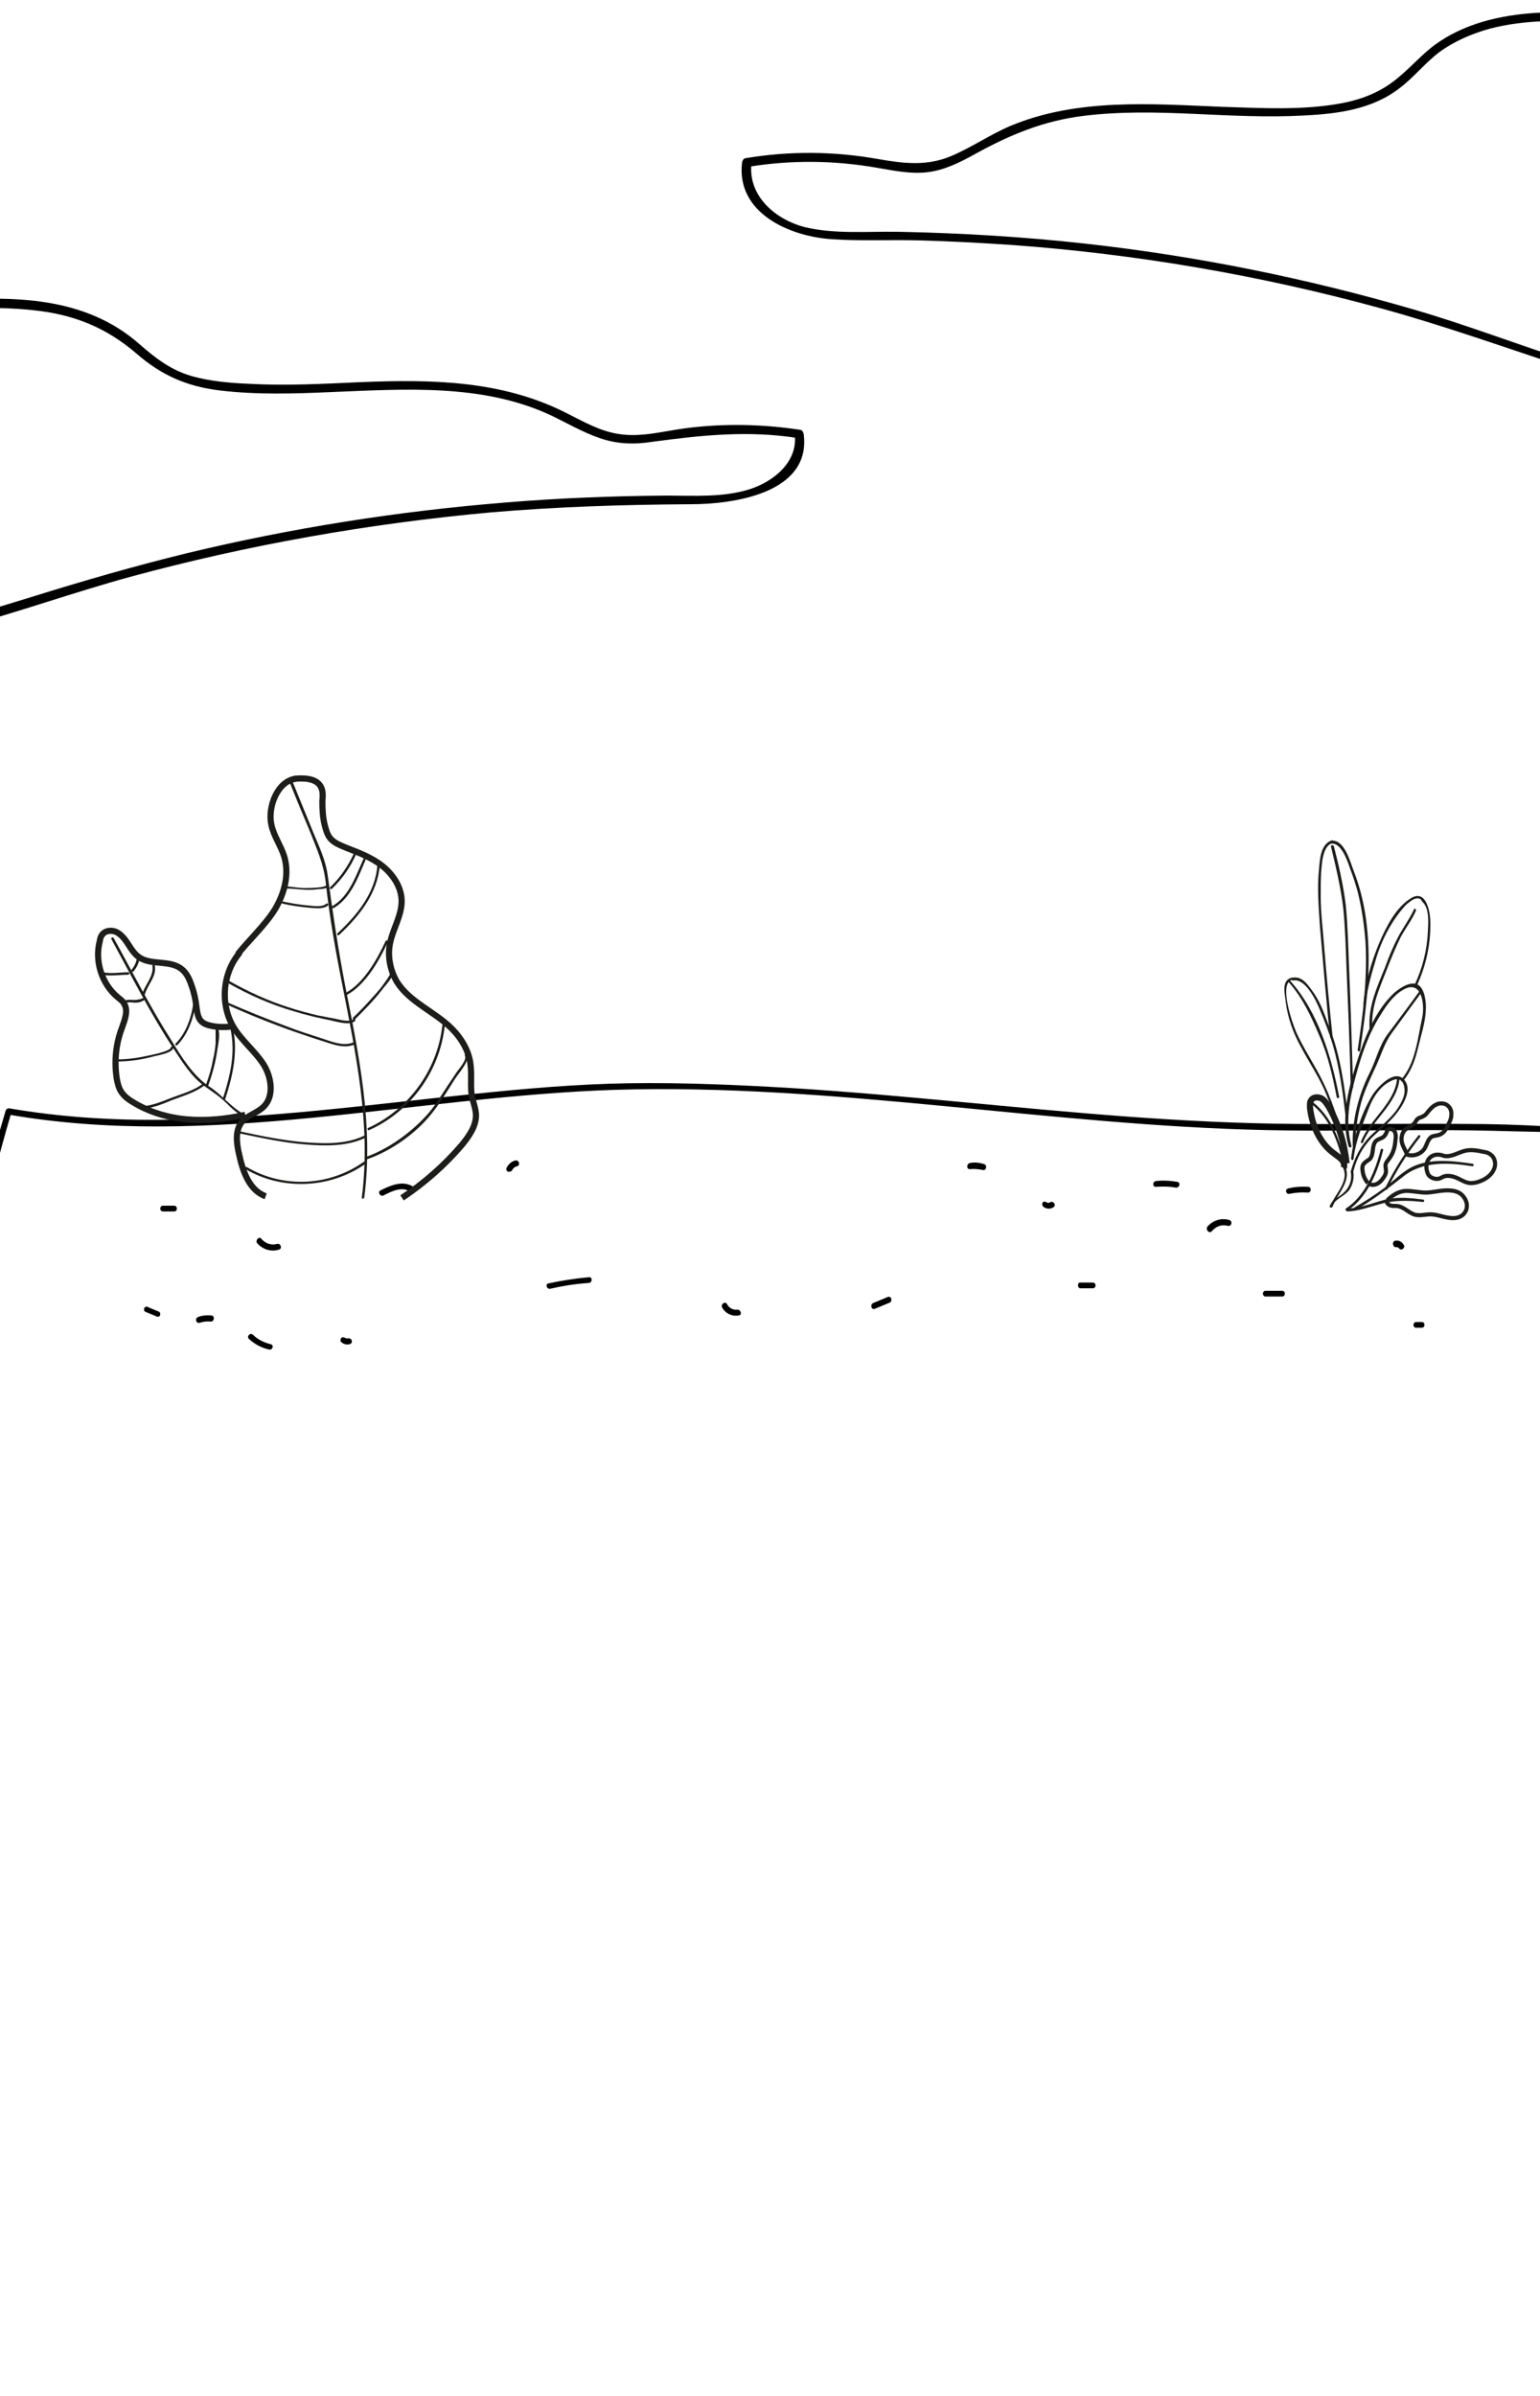 <?xml version="1.0" encoding="utf-8"?>
<!-- Generator: Adobe Illustrator 21.1.0, SVG Export Plug-In . SVG Version: 6.00 Build 0)  -->
<svg version="1.1" id="Calque_1" xmlns="http://www.w3.org/2000/svg" xmlns:xlink="http://www.w3.org/1999/xlink" x="0px" y="0px"
	 viewBox="0 0 375 583" style="enable-background:new 0 0 375 583;" xml:space="preserve">
<style type="text/css">
	.st0{fill:#1D1D1B;}
	.st1{fill:none;stroke:#1D1D1B;stroke-width:1.5;stroke-miterlimit:10;}
	.st2{fill:none;stroke:#1D1D1B;stroke-miterlimit:10;}
</style>
<path d="M1.9,271.2c49.2,8.6,98.7-4.4,147.9-6c53.1-1.6,105.7,8.7,158.7,9.8c13.3,0.3,26.5,0,39.8,0c6.8,0,13.6,0.1,20.4,0.3
	c6.5,0.2,13.5,0,19.9,1.6c6.2,1.5,10.2,6.5,13.9,11.3c3.6,4.7,6.9,9.7,9.9,14.9c6,10.5,10.5,21.7,13.4,33.4
	c6.1,24.4,5.5,49.9,3.3,74.8c-2.2,25.5-5.8,50.8-6.5,76.3c-0.8,25.4,0.2,50.7-1.3,76c-0.8,12.9-2.1,25.8-4.7,38.4
	c-2.4,12-5.5,24.5-12,35c-12.6,20.4-37.8,25.9-60.2,26.7c-13.1,0.5-26.1-0.2-39.2,0.5c-13,0.7-25.9,2.4-38.8,4.1
	c-25.6,3.5-51.1,6.4-77.1,6c-25.1-0.4-50.1-3.1-74.6-8.2c-12.4-2.6-24.7-5.8-36.9-9.6c-11.9-3.7-23.5-8.2-35.1-12.7
	c-5.8-2.3-11.7-4.4-17.7-6c-5.6-1.5-11.2-2.3-16.9-3C2.2,634-3.7,632.7-8,628.3c-3.4-3.4-5.4-8-6.6-12.7c-1.4-5.1-1.8-10.4-2.2-15.6
	c-0.5-6.6-0.9-13.3-1.2-19.9c-0.7-13.5-1-26.9-1.2-40.4c-0.3-26.6,0.3-53.3,0.8-79.8c1.1-51.2,2.2-102.9,12.3-153.3
	c2.4-12.1,5.4-24.1,8.9-36c0.3-0.9-1.1-1.2-1.4-0.4c-15,49.9-18.7,102.3-20.4,154.2c-0.8,26.7-1.4,53.4-1.7,80.1
	c-0.3,27.2-0.1,54.5,1.4,81.7c0.6,10.9,0.5,22.6,4.2,33.1c1.5,4.1,3.6,8.1,6.9,11c3.8,3.4,8.7,4.9,13.8,5.7c6,0.9,12,1.5,17.8,3
	c6.2,1.6,12.2,3.8,18.1,6c12,4.6,24,9.3,36.3,13.1c48.4,15.1,99.9,20.7,150.5,16.3c26.6-2.3,52.9-7.7,79.6-8.9
	c24.3-1.1,49.8,2.5,72.9-7.2c9.7-4.1,18.3-10.4,24.1-19.2c6.7-10.1,9.9-22.4,12.5-34.1c5.5-25.2,6.1-51.1,6.2-76.7
	c0.1-26,0.3-51.8,2.9-77.6c2.5-25.6,6.1-51.2,5.4-77c-0.7-24.4-5.6-48.5-17.6-70c-2.9-5.2-6.2-10.2-9.7-15
	c-3.1-4.1-6.3-8.5-10.8-11.3c-5-3-11.3-3-16.9-3.3c-6.8-0.4-13.6-0.6-20.3-0.6c-13.8-0.1-27.5,0.1-41.2,0s-27.4-0.8-41.1-1.8
	c-27-2-54-5.2-81.1-6.9c-13.3-0.8-26.8-1.4-40.1-1.2c-12.6,0.2-25.2,1.3-37.7,2.6c-25.4,2.6-50.7,6.1-76.3,6.3
	c-12.4,0.1-24.7-0.7-36.9-2.8C1.4,269.7,1,271.1,1.9,271.2z"/>
<path d="M39.7,294.8c0.9,0,1.8,0,2.7,0s0.9-1.4,0-1.4s-1.8,0-2.7,0S38.8,294.8,39.7,294.8z"/>
<path d="M62.6,302.5c1.3,1.5,3.3,2.2,5.3,1.6c0.9-0.2,0.5-1.6-0.4-1.4c-1.5,0.4-2.9-0.1-3.9-1.3C63.1,300.8,62.1,301.8,62.6,302.5z"
	/>
<path d="M93.4,290.9c2.1-1.1,4.6-2.3,6.7-0.8c0.8,0.5,1.5-0.7,0.7-1.2c-2.6-1.8-5.6-0.5-8.2,0.8C91.9,290.1,92.6,291.3,93.4,290.9z"
	/>
<path d="M124.7,284.8c0.2-0.5,0.7-0.9,1.2-1c0.9-0.2,0.5-1.6-0.4-1.4s-1.6,0.8-2.1,1.7c-0.2,0.3-0.1,0.8,0.2,1
	C124,285.2,124.5,285.1,124.7,284.8z"/>
<path d="M134,313.6c3.1-0.7,6.2-1.2,9.4-1.4c0.9-0.1,0.9-1.5,0-1.4c-3.3,0.3-6.6,0.8-9.8,1.5C132.7,312.4,133.1,313.8,134,313.6z"/>
<path d="M175.8,318.1c0.8,1.5,2.4,2.3,4.1,2c0.9-0.1,0.5-1.5-0.4-1.4c-1,0.1-2-0.4-2.5-1.4C176.6,316.6,175.5,317.3,175.8,318.1z"/>
<path d="M213,318.5c1.2-0.5,2.4-1,3.6-1.5c0.8-0.3,0.5-1.7-0.4-1.4c-1.2,0.5-2.4,1-3.6,1.5C211.8,317.5,212.2,318.8,213,318.5z"/>
<path d="M236.2,284.5c1.1-0.1,2.1,0,3.1,0.2c0.8,0.3,1.2-1.1,0.4-1.4c-1.2-0.4-2.3-0.5-3.5-0.3C235.3,283.2,235.3,284.6,236.2,284.5
	z"/>
<path d="M254,293.6c0.7,0.6,1.7,0.7,2.5,0.2c0.3-0.2,0.5-0.6,0.2-1c-0.2-0.3-0.7-0.5-1-0.2c-0.2,0.1-0.6,0.2-0.8,0
	c-0.3-0.2-0.7-0.3-1,0C253.8,292.8,253.7,293.3,254,293.6z"/>
<path d="M263.1,313.5c1,0,2,0,3,0c0.9,0,0.9-1.4,0-1.4c-1,0-2,0-3,0C262.3,312,262.3,313.5,263.1,313.5z"/>
<path d="M295.1,299.6c1-1.2,2.4-1.7,3.9-1.3c0.9,0.2,1.2-1.1,0.4-1.4c-1.9-0.6-4,0-5.4,1.6C293.5,299.3,294.5,300.3,295.1,299.6z"/>
<path d="M314,290.5c1.5-0.3,3-0.4,4.5-0.3c0.9,0,0.9-1.4,0-1.4c-1.6-0.1-3.2,0-4.8,0.4C312.8,289.4,313.1,290.7,314,290.5z"/>
<path d="M281.5,288.8c1.6-0.1,3.2-0.1,4.8,0.2c0.9,0.1,1.3-1.2,0.4-1.4c-1.7-0.3-3.5-0.4-5.2-0.2
	C280.6,287.5,280.6,288.9,281.5,288.8z"/>
<path d="M308.2,315.5c1.3,0,2.7,0,4,0c0.9,0,0.9-1.4,0-1.4c-1.3,0-2.7,0-4,0C307.3,314.1,307.3,315.5,308.2,315.5z"/>
<path d="M339.9,303.5c0.2,0,0.3,0,0.4,0l0.2,0.1c0.1,0.1,0.1,0.1,0.1,0.1c0.2,0.3,0.6,0.5,1,0.2c0.3-0.2,0.5-0.7,0.2-1
	c-0.4-0.7-1.1-1.1-1.9-1c-0.4,0-0.7,0.3-0.7,0.7C339.2,303.1,339.5,303.5,339.9,303.5z"/>
<path d="M344.9,323.1c0.4,0,0.9,0,1.3,0c0.9,0,0.9-1.4,0-1.4c-0.4,0-0.9,0-1.3,0C344,321.7,343.9,323.1,344.9,323.1z"/>
<path d="M84.8,325.7c-0.2,0-0.5,0-0.7-0.1c-0.3-0.2-0.7-0.3-1,0c-0.2,0.2-0.3,0.8,0,1c0.6,0.5,1.3,0.7,2,0.5
	C86.1,326.9,85.7,325.5,84.8,325.7z"/>
<path d="M65.9,327.1c-1.6-0.4-3.1-1.1-4.3-2.3c-0.7-0.6-1.6,0.4-1,1c1.4,1.3,3.1,2.2,4.9,2.6C66.4,328.6,66.8,327.3,65.9,327.1z"/>
<path d="M51.4,320.1c-1.1-0.1-2.2,0-3.2,0.4c-0.8,0.3-0.5,1.6,0.4,1.4c0.9-0.3,1.8-0.4,2.8-0.3C52.3,321.5,52.3,320.1,51.4,320.1z"
	/>
<path d="M38.5,319.1c-0.9-0.4-1.8-0.7-2.6-1.1c-0.4-0.1-0.8,0.1-0.8,0.5c-0.1,0.4,0.1,0.7,0.5,0.8c0.9,0.4,1.8,0.7,2.6,1.1
	c0.4,0.1,0.8-0.1,0.8-0.5C39.1,319.6,38.9,319.2,38.5,319.1z"/>
<path d="M-75.5,89.6c18.1-7.2,37.1-11.9,56.5-13.7c9-0.9,18.2-1.4,27.2-0.4c9.7,1,17.7,4.2,25.1,10.6c6,5.2,12.1,7.9,20.1,8.9
	c9.1,1.1,18.3,0.8,27.4,0.4c17.7-0.7,36.6-2.1,53.2,5.6c4,1.9,7.9,4.2,12,5.6c4.3,1.5,8.5,1.6,12.9,0.9c12-1.6,23.3-2.8,35.4-0.9
	c-0.3-0.4-0.5-0.7-0.8-1c0.9,6.7-5,11.5-10.8,13.4c-6.5,2.1-13.7,1.6-20.4,1.6c-13.1,0.1-26.3,0.6-39.4,1.7
	c-26,2.1-52,6.2-77.3,12.3c-12.7,3.1-25.2,6.7-37.7,10.6c-12.7,3.9-25.5,7.9-38.7,9.7c-24.8,3.4-49.4-2.8-70.4-16.1
	c-5.6-3.6-11.4-7.5-16.2-12.3c-2.6-2.6-5.6-6.2-5.4-10.2c0.3-4.2,4.2-6.3,7.5-7.9c13.9-6.9,28-13.2,42.2-19.7
	c1.3-0.6,0.1-2.4-1.1-1.9c-13.9,6.4-27.9,12.7-41.7,19.5c-4.1,2-8.8,4.7-9.1,9.9c-0.4,5.2,3.7,9.9,7.3,13.2
	c17.9,16.4,42.5,27.2,66.8,28.6c28.5,1.7,55.5-10.2,82.5-17.6c28.7-7.8,58.2-13,87.8-15.7c16.3-1.4,32.5-1.9,48.9-2
	c10.1,0,29.3-2.6,27.4-17.1c-0.1-0.4-0.3-0.9-0.8-1c-9.2-1.4-18.6-1.6-27.9-0.4c-5.4,0.7-10.9,2.3-16.4,1.4
	c-4.6-0.7-8.7-3.1-12.9-5.2c-15.7-7.9-32.8-8.1-50-7.4c-9,0.4-18,0.9-27,0.4c-4.7-0.2-9.5-0.6-14.1-1.9c-5.1-1.5-8.8-4.4-12.7-7.8
	C20.6,72,3,72-13.6,73.2C-35,74.6-56.2,79.4-76,87.4C-77.3,88.1-76.8,90.1-75.5,89.6z"/>
<path d="M455.9,19.7C438.3,12,419.7,6.8,400.6,4.5c-16.4-1.9-37-3.9-51.2,6.4c-3.1,2.3-5.6,5.2-8.6,7.7c-4.1,3.6-8.8,5.5-14,6.5
	c-9.5,1.8-19.4,1.2-29.1,0.9c-17.3-0.7-35.4-2.2-51.8,4.7c-4.9,2.1-9.2,5.1-14.1,7.2c-6,2.6-11.7,1.9-18,0.8
	c-10.7-1.9-21.5-2-32.3-0.2c-0.5,0.1-0.7,0.6-0.8,1c-1.5,12.3,11.5,18,21.7,18.7c7.1,0.5,14.4,0.1,21.5,0.3
	c7.4,0.2,14.9,0.6,22.3,1.1c30.5,2.2,60.8,7.4,90.3,15.5c14.6,4,28.9,9.1,43.2,13.8c13.5,4.4,27.4,8.3,41.6,8.8
	c25.6,0.9,50.3-9.9,69.7-26.1c7.9-6.5,21.3-19.6,9-28.8c-3.1-2.4-6.9-4-10.4-5.8c-4-2.1-8-4.2-11.9-6.2c-8-4.2-16-8.2-24-12.2
	c-1.2-0.6-2.3,1.2-1.1,1.9c12.9,6.5,25.7,13.1,38.5,19.8c6.1,3.2,14.1,6.9,11.1,15.4c-2.1,5.9-7.6,10.3-12.2,14.2
	c-18.9,15.9-43,26.6-68,25.9c-26.9-0.8-52.2-13.1-77.8-20.5c-26.1-7.6-52.8-13-79.8-16c-15.2-1.7-30.6-2.6-45.9-2.9
	c-7.4-0.1-15.2,0.6-22.4-1.1c-7.2-1.8-14.1-7.6-13.1-15.7c-0.3,0.4-0.5,0.7-0.8,1c10.4-1.7,20.8-1.6,31.2,0.2
	c4.1,0.7,8.3,1.6,12.5,1.1c4.1-0.5,7.9-2.4,11.5-4.4c8.5-4.7,16.7-8.1,26.4-9.3c8.9-1.1,17.8-0.9,26.7-0.5c9,0.4,18.1,0.9,27.1,0.4
	c8.2-0.4,16.7-1.5,23.4-6.8c3.4-2.6,6.1-6.1,9.6-8.7c3.6-2.6,7.8-4.4,12.1-5.6c8.7-2.3,18-2.1,27-1.6c22.5,1.3,44.7,6.7,65.2,15.9
	C456.1,22.2,457.2,20.3,455.9,19.7z"/>
<path class="st0" d="M27.1,228.5c4.8,8.8,9.4,17.9,14.9,26.3c2.2,3.3,4.5,7.2,7.8,9.5c1.9,1.4,3.7,2.5,5.4,4.2
	c1.4,1.4,2.7,2.6,4.5,3.4c0.3,0.1,0.7-0.4,0.3-0.5c-3.4-1.5-5.8-4.9-8.9-6.9c-4.1-2.7-6.9-7.3-9.4-11.4c-5.1-8-9.4-16.5-14-24.8
	C27.5,227.9,27,228.2,27.1,228.5z"/>
<path class="st1" d="M56.8,249.7c-1.6,0.3-3.3,0.3-5,0c-1.1-0.2-2.2-0.5-2.9-1.3c-0.8-0.9-0.9-2.3-1.1-3.6c-0.2-1.7-0.6-3.5-1.2-5.1
	c-0.5-1.5-1.2-3-2.4-3.9c-2.9-2.3-7.4-0.8-10.4-2.9c-1.1-0.8-1.8-1.9-2.5-3s-1.5-2.2-2.6-2.9s-2.7-0.7-3.6,0.2
	c-0.5,0.5-0.7,1.1-0.8,1.8c-1.3,4.9,0.5,10.5,4.4,13.7c0.6,0.5,1.2,0.9,1.5,1.5c1.1,1.7,0.2,3.9-0.5,5.9c-1.5,3.9-1.9,8.1-1.3,12.2
	c0.2,1.2,0.5,2.5,1.2,3.5s1.6,1.7,2.6,2.3c4,2.5,8.7,3.9,13.4,4.3s9.5-0.1,14.1-1.1"/>
<path class="st0" d="M35.3,241.9c0.7-2.4,2.9-4.3,2.4-7c0-0.4-0.6-0.2-0.6,0.1c0.4,2.5-1.7,4.5-2.4,6.7
	C34.7,242.1,35.2,242.2,35.3,241.9z"/>
<path class="st0" d="M31.2,236.6c-2.1,0-4,0.4-6.2,0c-0.4-0.1-0.5,0.5-0.1,0.6c2.1,0.4,4.1,0,6.3,0
	C31.6,237.1,31.6,236.6,31.2,236.6z"/>
<path class="st0" d="M30.4,244.2c0.8-0.5,1.7-0.2,2.6-0.2c0.8,0,1.4-0.2,2.1-0.6c0.3-0.1,0-0.7-0.3-0.5c-1,0.4-1.9,0.5-3,0.4
	c-0.7,0-1.2,0-1.8,0.4C29.8,243.8,30.2,244.3,30.4,244.2z"/>
<path class="st0" d="M43.2,254.3c2.9-3,4.3-7.5,4.6-11.7c0-0.4-0.6-0.4-0.6,0c-0.2,3.9-1.6,8.5-4.4,11.3
	C42.5,254.2,42.9,254.6,43.2,254.3z"/>
<path class="st0" d="M28.4,258.3c3,0,6-0.4,8.9-1.2c1.1-0.3,4.6-0.8,4.9-2.1c0.1-0.4-0.5-0.5-0.6-0.1c-0.2,1-5.2,1.9-6.1,2.1
	c-2.3,0.5-4.7,0.8-7.1,0.8C28,257.7,28,258.3,28.4,258.3z"/>
<path class="st0" d="M52.5,250.4c0,0,0,3.2,0,3.5c-0.1,1.3-0.3,2.6-0.6,3.8c-0.4,2.2-1,4.3-1.8,6.4c-0.1,0.4,0.4,0.5,0.6,0.1
	c1-2.8,1.8-5.7,2.2-8.6c0.2-1.4,1-4.5-0.1-5.8c-0.1-0.1-0.2-0.1-0.4,0h-0.1C51.8,250.1,52.1,250.6,52.5,250.4z"/>
<path class="st0" d="M56.1,250.3c1.3,5.8,0,11.4-1.8,16.9c-0.1,0.4,0.5,0.5,0.6,0.1c1.8-5.6,3.1-11.4,1.8-17.3
	C56.5,249.8,56,250,56.1,250.3z"/>
<path class="st0" d="M33.8,269.8c2.8,0.1,5.5-1,8.1-2.1c2.6-1,5.6-1.8,7.9-3.6c0.3-0.2-0.1-0.7-0.4-0.4c-2.3,1.8-5.6,2.6-8.3,3.7
	c-2.3,0.9-4.8,1.9-7.3,1.8C33.4,269.1,33.4,269.7,33.8,269.8z"/>
<path class="st0" d="M32.5,236.4c0.8-1,1.4-2.1,1.5-3.4c0-0.4-0.5-0.5-0.6-0.1c-0.2,1.2-0.6,2.2-1.4,3.1
	C31.9,236.3,32.3,236.7,32.5,236.4z"/>
<path class="st1" d="M64.7,291.1c-4-1.4-5.6-6.1-6.5-10.3c-0.6-2.6-1-5.7,0.7-7.8c1.4-1.6,3.6-2.1,5.2-3.6c2.8-2.6,2-7.4,0-10.5
	c-2.1-3.2-5.2-5.6-7.2-8.9c-3.4-5.6-2.7-13.3,1.5-18.2"/>
<path class="st1" d="M72,189.5c-4.5,0.6-6.9,7-5.9,11.3c0.6,2.7,2.3,5,3.1,7.6c1.3,4.3,0.1,8.9-2.2,12.8c-2.3,3.8-6.6,7.8-9.1,11"/>
<path class="st1" d="M71.8,189.5c2.3-0.2,5.2-0.1,6.3,1.9c0.6,1.1,0.5,2.3,0.4,3.6c0,2,0.1,4,0.6,5.9c0.3,1.1,0.6,2.3,1.4,3.2
	c1,1.1,2.4,1.6,3.8,2.2c3.1,1.2,6.3,2.4,8.9,4.5s4.6,5.2,4.6,8.5c0,3.5-2.1,6.7-2.8,10.1c-0.7,3.2,0,6.8,1.7,9.6
	c3.1,4.9,9.2,7.2,13.3,11.3c2.4,2.4,4.3,5.6,4.6,9c0.3,2.5-0.1,5,0.3,7.4c0.3,1.5,0.9,2.9,1,4.5c0.1,2.8-1.7,5.3-3.5,7.5
	c-4.2,4.9-9.1,9.2-14.5,12.8"/>
<path class="st0" d="M70.5,190.3c1.6,4,3.3,8.1,5,12.1c1.6,4.1,3.3,7.8,3.8,12.2c0.9,8.2,2.3,16.2,3.9,24.3
	c3.4,17.3,7.2,34.8,4.9,52.5c0,0.4,0.5,0.4,0.6,0c2.3-17.4-1.3-34.7-4.7-51.8c-1.7-8.9-3-17.7-4.2-26.6c-0.5-3.7-2.1-7-3.5-10.4
	c-1.7-4.2-3.4-8.3-5.1-12.5C70.9,189.8,70.3,190,70.5,190.3z"/>
<path class="st0" d="M80.8,216.3c2.5-2.4,4.5-5.2,5.9-8.4c0.1-0.3-0.4-0.7-0.5-0.3c-1.4,3.1-3.3,5.9-5.8,8.3
	C80.1,216.1,80.5,216.5,80.8,216.3z"/>
<path class="st0" d="M81.2,221c4.2-2.4,6-7.5,7.8-11.7c0.1-0.3-0.4-0.7-0.5-0.3c-1.8,4-3.5,9.2-7.6,11.5
	C80.6,220.6,80.9,221.1,81.2,221z"/>
<path class="st0" d="M82.6,227.5c4.9-4.6,9.3-10,9.9-17c0-0.4-0.6-0.4-0.6,0c-0.5,6.8-4.9,12.1-9.7,16.6
	C81.9,227.4,82.3,227.8,82.6,227.5z"/>
<path class="st0" d="M68.8,219.9c2.2,0.5,4.4,0.8,6.6,1c1.5,0.1,3.1,0.4,4.4-0.5c0.3-0.2,0-0.8-0.3-0.5c-1.3,1-3.3,0.5-4.9,0.4
	c-1.9-0.2-3.8-0.5-5.6-0.9C68.6,219.2,68.4,219.8,68.8,219.9z"/>
<path class="st0" d="M69.3,216.2c2.7,0,5.3,0.6,8,0.2c0.8-0.1,2.8,0,2.8-1.1c0-0.4-0.6-0.4-0.6,0c0,0.8-4.6,0.8-5.4,0.8
	c-1.6,0-3.2-0.4-4.8-0.4C68.9,215.6,68.9,216.2,69.3,216.2z"/>
<path class="st0" d="M55.5,239.2c5.1,2.9,10.5,5.3,16.1,6.9c2.9,0.9,5.9,1.6,8.9,2.2c1.5,0.3,4.5,1.3,5.9,0.2c0.3-0.2,0-0.8-0.3-0.5
	c-1.2,0.9-3.7,0-5-0.2c-1.2-0.2-2.4-0.5-3.7-0.7c-2.4-0.6-4.8-1.2-7.2-2c-5-1.6-9.8-3.8-14.4-6.4C55.5,238.5,55.2,239,55.5,239.2z"
	/>
<path class="st0" d="M54.9,244.3c5.5,2.5,11.2,4.8,16.9,6.8c2.9,1,5.9,2,8.8,2.9c2,0.6,3.9,1,5.9,0.1c0.3-0.1,0-0.7-0.3-0.5
	c-2.7,1.2-5.8-0.3-8.4-1.1c-2.5-0.8-5-1.6-7.6-2.6c-5.1-1.9-10.1-3.9-15.1-6.1C54.8,243.6,54.6,244.1,54.9,244.3z"/>
<path class="st0" d="M84.3,242.2c4.6-2.4,8-8.3,10.1-12.9c0.1-0.3-0.3-0.7-0.5-0.3c-2.1,4.5-5.4,10.4-9.9,12.7
	C83.7,241.9,84,242.3,84.3,242.2z"/>
<path class="st0" d="M86.4,248.1c2.3-2.3,4.6-4.6,6.6-7.2c0.8-1.1,3.2-3.4,2.7-4.9c-0.1-0.4-0.7-0.2-0.6,0.1
	c0.3,0.8-1.1,2.5-1.5,3.1c-0.8,1.2-1.8,2.3-2.8,3.4c-1.5,1.7-3.1,3.4-4.8,5C85.7,248,86.2,248.4,86.4,248.1z"/>
<path class="st0" d="M58.3,275.8c5.4,1.1,10.7,2.3,16.1,2.7c4.8,0.4,10.1,0.5,14.5-1.6c0.3-0.1,0-0.7-0.3-0.5
	c-4.6,2.2-10.2,1.9-15.1,1.5c-5.1-0.5-10.1-1.5-15.1-2.6C58.1,275.2,57.9,275.7,58.3,275.8z"/>
<path class="st0" d="M89.9,275c10.1-4.5,17.2-14.3,18.4-25.4c0-0.4-0.6-0.4-0.6,0c-1.2,10.8-8.2,20.4-18.1,24.9
	C89.3,274.6,89.6,275.2,89.9,275z"/>
<path class="st0" d="M89.4,282.1c5.8-2,11.9-6.3,15.7-11.1c2.1-2.6,3.8-5.5,5.6-8.3c0.9-1.4,2.2-2.8,2.9-4.4c0.3-0.7,0.5-1,0.1-1.7
	c-0.2-0.3-0.7,0-0.5,0.3c0.6,0.9-1.5,3.3-2,4c-0.8,1.2-1.6,2.4-2.4,3.6c-1.6,2.4-3.1,5-5.2,7.2c-3.8,4.1-9.1,7.9-14.4,9.8
	C88.9,281.6,89.1,282.2,89.4,282.1z"/>
<path class="st0" d="M88.6,282.7c-8.4,6-19.7,6.5-28.5,1.3c-0.3-0.2-0.6,0.3-0.3,0.5c9,5.3,20.7,4.7,29.2-1.3
	C89.2,283,88.9,282.6,88.6,282.7z"/>
<path class="st2" d="M333.1,287.9c-0.7-0.8-1.2-1.9-1.3-3c-0.1-0.6-0.1-1.3,0.3-1.7c0.4-0.5,1-0.8,1.5-1.2c0.5-0.6,0.6-1.4,0.7-2.2
	s0.2-1.6,0.8-2.2c0.4-0.3,0.9-0.5,1.4-0.7c0.6-0.3,1-0.9,1.2-1.5c0-0.1,0-0.2,0.1-0.4c0.1-0.1,0.2-0.1,0.3-0.2
	c0.2-0.1,0.6-0.1,0.8,0c0.5,0.1,0.8,0.6,0.9,1.1s0.1,1,0,1.5c-0.1,1.6-0.5,3.2-1.5,4.5c-0.3,0.5-0.8,0.9-0.9,1.5
	c-0.1,0.5,0.1,1,0.1,1.6s-0.3,1.2-0.7,1.7c-0.4,0.6-0.9,1.1-1.5,1.4s-1.4,0.3-2,0"/>
<path class="st0" d="M328.1,294.6c4.8-3.1,7.4-9.4,8.7-14.7c0.1-0.4-0.5-0.5-0.6-0.1c-1.3,5.1-3.8,11.3-8.5,14.3
	C327.5,294.3,327.8,294.8,328.1,294.6z"/>
<path class="st0" d="M337.8,289.4c2.2-4.5,4.9-8.8,8-12.7c0.2-0.3-0.2-0.7-0.4-0.4c-3.2,4-5.9,8.3-8.1,12.8
	C337.1,289.4,337.6,289.7,337.8,289.4z"/>
<path class="st2" d="M342.5,280.6c-0.4-0.9-1.1-2-1.2-3s0.2-2.2,1-2.8c0.7-0.6,1.5-0.8,2.1-1.4c0.3-0.4,0.5-0.9,0.9-1.2
	c0.4-0.3,0.9-0.3,1.3-0.6c0.7-0.3,1-1,1.5-1.5c0.6-0.7,1.2-1.2,2.1-1.5c0.8-0.2,1.8-0.1,2.4,0.5c0.7,0.6,0.9,1.5,0.8,2.3
	c0,0.8-0.4,1.6-0.8,2.4c-0.4,0.9-1,1.9-2,2.3c-0.7,0.3-1.5,0.2-2.1,0.6c-0.8,0.6-1,1.7-1.5,2.6c-0.8,1.5-2.9,2.3-4.6,1.6"/>
<path class="st2" d="M347.4,283.3c0.2-1.5,1.5-2.5,3.1-2.3c0.4,0,0.8,0.2,1.2,0.3c1.8,0.3,3.4-0.9,5.2-1.3c1.5-0.3,3,0,4.4,0.3
	c0.6,0.1,1.1,0.2,1.6,0.6c1.2,0.8,1.5,2.5,0.8,3.8c-0.6,1.3-1.9,2.2-3.2,2.7c-0.7,0.3-1.5,0.5-2.3,0.5c-1.1,0-2.1-0.6-3.1-1.1
	s-2.2-0.8-3.2-0.6c-0.5,0.1-0.9,0.4-1.4,0.6c-0.8,0.2-1.7,0-2.4-0.6C347.5,285.7,347.2,284.1,347.4,283.3z"/>
<path class="st0" d="M330.2,294.4c4.1-2.4,7.8-5.2,11.5-8.1c4.7-3.8,11.1-3.4,16.8-2.5c0.4,0,0.5-0.5,0.1-0.6
	c-4.6-0.7-10.2-1.4-14.6,0.7c-2.5,1.2-4.6,3.4-6.8,5.1c-2.4,1.8-4.9,3.4-7.5,4.9C329.6,294.1,329.9,294.6,330.2,294.4z"/>
<path class="st0" d="M328.1,294.8c2.8-0.1,5.4-1.1,8-1.8c3.5-1,6.8-0.9,10.4-0.5c0.4,0,0.4-0.6,0-0.6c-3.1-0.4-6-0.7-9.1,0
	c-3.1,0.8-6.1,2.1-9.3,2.2C327.7,294.2,327.7,294.8,328.1,294.8z"/>
<path class="st2" d="M337.8,292.1c1.3-1.3,2.9-2.3,4.7-2.3c1.6,0,3.1,0.4,4.7,0.4c1.5,0,2.9-0.4,4.4-0.5s3.1,0,4.2,0.9
	c0.8,0.7,1.4,1.7,1.4,2.8c0,0.7-0.2,1.3-0.6,1.8c-0.9,1.2-2.5,1.4-4,1.1c-1.4-0.2-2.8-0.8-4.3-0.8c-1.2,0-2.5,0.4-3.7,0.1
	c-1.5-0.4-2.6-1.8-4.2-2.1c-0.5-0.1-1.1,0-1.6-0.1s-1.1-0.5-1.1-1"/>
<path class="st1" d="M327.2,284.2c0.3-0.7,0-1.5-0.5-2c-0.5-0.6-1.1-0.9-1.7-1.4c-3.6-2.5-5.5-6.9-6-11.2c0-0.7-0.1-1.4,0.3-1.9
	c0.5-0.8,1.7-0.8,2.5-0.4c0.8,0.5,1.3,1.3,1.8,2.1c2.4,4.2,3.8,8.9,4.3,13.7"/>
<path class="st0" d="M319.3,268.6c4.6,3.6,6.4,9.1,7.8,14.5c0.1,0.4,0.7,0.2,0.6-0.1c-1.5-5.5-3.3-11.1-8-14.8
	C319.4,267.9,319.1,268.4,319.3,268.6z"/>
<path class="st0" d="M314.6,237.9c-2.7,0.6-1.7,4-1.5,6c0.5,3.9,1.8,7.5,3.7,10.9c1.8,3.4,4,6.7,5.6,10.2c1.7,3.9,3,8,4,12.1
	c0.1,0.4,0.7,0.2,0.6-0.1c-1.5-6.1-3.6-11.9-6.8-17.4c-1.5-2.7-3.2-5.4-4.5-8.3c-0.9-2-4.5-12.1-1-12.9
	C315.1,238.3,315,237.8,314.6,237.9z"/>
<path class="st0" d="M314.9,238.6c2.9-0.6,5.5,4.7,6.4,6.9c1.2,2.8,2.3,5.7,3.2,8.6c1.7,5.8,2.5,11.9,3.2,17.9c0,0.4,0.6,0.4,0.6,0
	c-0.9-7.4-1.8-14.8-4.5-21.8c-1.1-2.9-2.1-6-3.9-8.6c-1.3-1.7-2.6-4.1-5.1-3.7C314.4,238.1,314.5,238.7,314.9,238.6z"/>
<path class="st0" d="M313.8,239c3.4,3.8,5.5,8.4,7.5,13.1c2.1,4.8,3.2,9.8,4.2,14.9c0.1,0.4,0.7,0.2,0.6-0.1
	c-1.9-9.8-5.1-20.6-11.9-28.2C314,238.3,313.6,238.8,313.8,239z"/>
<path class="st0" d="M324.3,204.5c-2.7,0.9-2.9,4.5-3.1,6.9c-0.5,4.6-0.1,9.2,0.2,13.9c0.8,9,1.5,18.1,2.5,27c0,0.4,0.6,0.4,0.6,0
	c-0.8-7.5-1.5-15-2.1-22.5c-0.3-3.9-0.8-7.8-0.8-11.7c0-1.9,0-3.9,0.1-5.8c0.2-2.1,0.3-6.4,2.8-7.2
	C324.8,204.9,324.7,204.4,324.3,204.5z"/>
<path class="st0" d="M324.2,205.3c2.5-0.3,4,4.5,4.6,6.2c0.7,1.8,1.3,3.7,1.8,5.5c1,4,1.6,8.1,1.9,12.2c0.5,8.8-0.6,17.6-1.9,26.3
	c0,0.4,0.5,0.5,0.6,0.1c1.5-10.1,2.8-20.4,1.6-30.6c-0.5-4.4-1.5-8.8-3.1-12.9c-0.9-2.3-2.3-7.9-5.5-7.5
	C323.8,204.8,323.8,205.4,324.2,205.3z"/>
<path class="st0" d="M324.1,206c1.2,5,2.4,10,3,15.1c0.5,5,0.6,10,0.8,15c0.4,9.5,0.8,18.9,1,28.4c0,0.4,0.6,0.4,0.6,0
	c-0.3-9.8-0.6-19.5-1-29.2c-0.2-5-0.3-10.1-0.8-15.1c-0.6-4.9-1.7-9.6-2.9-14.3C324.6,205.5,324,205.7,324.1,206z"/>
<path class="st0" d="M332.6,244.3c0.3-3.9,1.5-7.7,2.6-11.4c1.2-3.9,3.2-7.8,5.7-11c0.6-0.7,1.1-1.4,1.8-2c0.5-0.4,1-0.8,1.6-1.1
	c1-0.4,1.7-0.2,2,0.6c1.8,1.5,1.5,5.1,1.4,7.2c-0.2,4.6-1.3,9-3.3,13.2c-0.1,0.3,0.3,0.7,0.5,0.3c2.3-4.9,3.5-10.2,3.4-15.6
	c0-2.6-1-8.1-4.6-6c-3.8,2.2-6.3,7.3-7.9,11.1c-1.9,4.5-3.4,9.8-3.8,14.7C332,244.7,332.6,244.7,332.6,244.3z"/>
<path class="st0" d="M334.2,250.4c-0.5-5.4,1.8-10,3.7-15c1-2.5,2-5,3.2-7.4c1.2-2.2,2.7-4.1,3.7-6.4c0.1-0.3-0.3-0.7-0.5-0.3
	c-1.1,2.4-2.7,4.5-3.9,6.8c-1.2,2.3-2.2,4.7-3.1,7.2c-2,5-4.2,9.6-3.8,15.1C333.7,250.8,334.3,250.8,334.2,250.4z"/>
<path class="st0" d="M329.1,278.9c-1.6-5.9-0.5-11.3,1-16.9c1.4-5.2,3.1-10.3,6-14.9c1.4-2.3,3.1-4.8,5.5-6.2
	c4.7-2.8,5.4,3.8,4.7,6.8c-1.1,5-1.6,11-5.1,15c-0.2,0.3,0.2,0.7,0.4,0.4c2-2.3,3-5.1,3.7-8.1s1.8-6.2,1.9-9.3
	c0.1-1.7-0.2-4.9-1.8-6c-1.8-1.2-4.6,0.8-5.9,1.9c-4.7,4.4-7.3,11.1-9.2,17.1c-2.1,6.7-3.8,13.4-1.9,20.3
	C328.6,279.4,329.2,279.2,329.1,278.9z"/>
<path class="st0" d="M330.1,278.9c-0.1-3.1,0.3-6.2,1-9.2c0.8-3.6,2.3-6.6,3.8-9.9c1.4-2.9,2.1-5.8,4-8.4c2.3-3.2,4.7-6.4,7.1-9.7
	c0.2-0.3-0.3-0.6-0.5-0.3c-2.5,3.5-5.1,6.9-7.7,10.4c-2,2.8-2.7,6.1-4.2,9.1c-2.8,5.5-4.4,11.7-4.2,17.9
	C329.6,279.3,330.1,279.3,330.1,278.9z"/>
<path class="st0" d="M329.6,282c0.5-4.4,2.2-8.4,3.8-12.5c0.9-2.3,2.3-4.6,4.5-6c1.6-1,3.7-1.8,4.1,1.4c0.2,1.3-0.5,2.9-1.1,3.9
	c-1.7,3.1-4.8,5.3-7.3,7.7c-2.3,2.4-3.7,5.1-4.6,8.3c-0.1,0.4,0.5,0.5,0.6,0.1c0.8-3.1,2.2-5.7,4.4-8c1.6-1.6,3.4-3,4.9-4.6
	c1.9-2,5.6-6.9,2.9-9.7c-2.5-2.5-6.7,2.3-7.8,4.2c-2.6,4.4-4.4,10-5,15.1C329,282.4,329.6,282.4,329.6,282z"/>
<path class="st0" d="M331.9,278c2.2-5.5,8.4-9.4,8.9-15.6c0-0.4-0.6-0.4-0.6,0c-0.5,6-6.7,10-8.8,15.4
	C331.2,278.2,331.8,278.3,331.9,278z"/>
<path class="st0" d="M326.9,283.9c1.9,3.4-1.8,6.6-3,9.6c-0.1,0.4,0.4,0.5,0.6,0.1c1.2-3.2,4.9-6.4,2.9-10.1
	C327.2,283.2,326.7,283.5,326.9,283.9z"/>
<path class="st0" d="M328.9,285.1c0.5,2.6-0.7,4.6-2.8,6c-1,0.7-1.9,1.3-2.3,2.4c-0.1,0.4,0.5,0.5,0.6,0.1c0.6-1.9,3.1-2.5,4.2-4.1
	c0.9-1.4,1.2-3,0.9-4.7C329.4,284.6,328.9,284.8,328.9,285.1z"/>
</svg>

